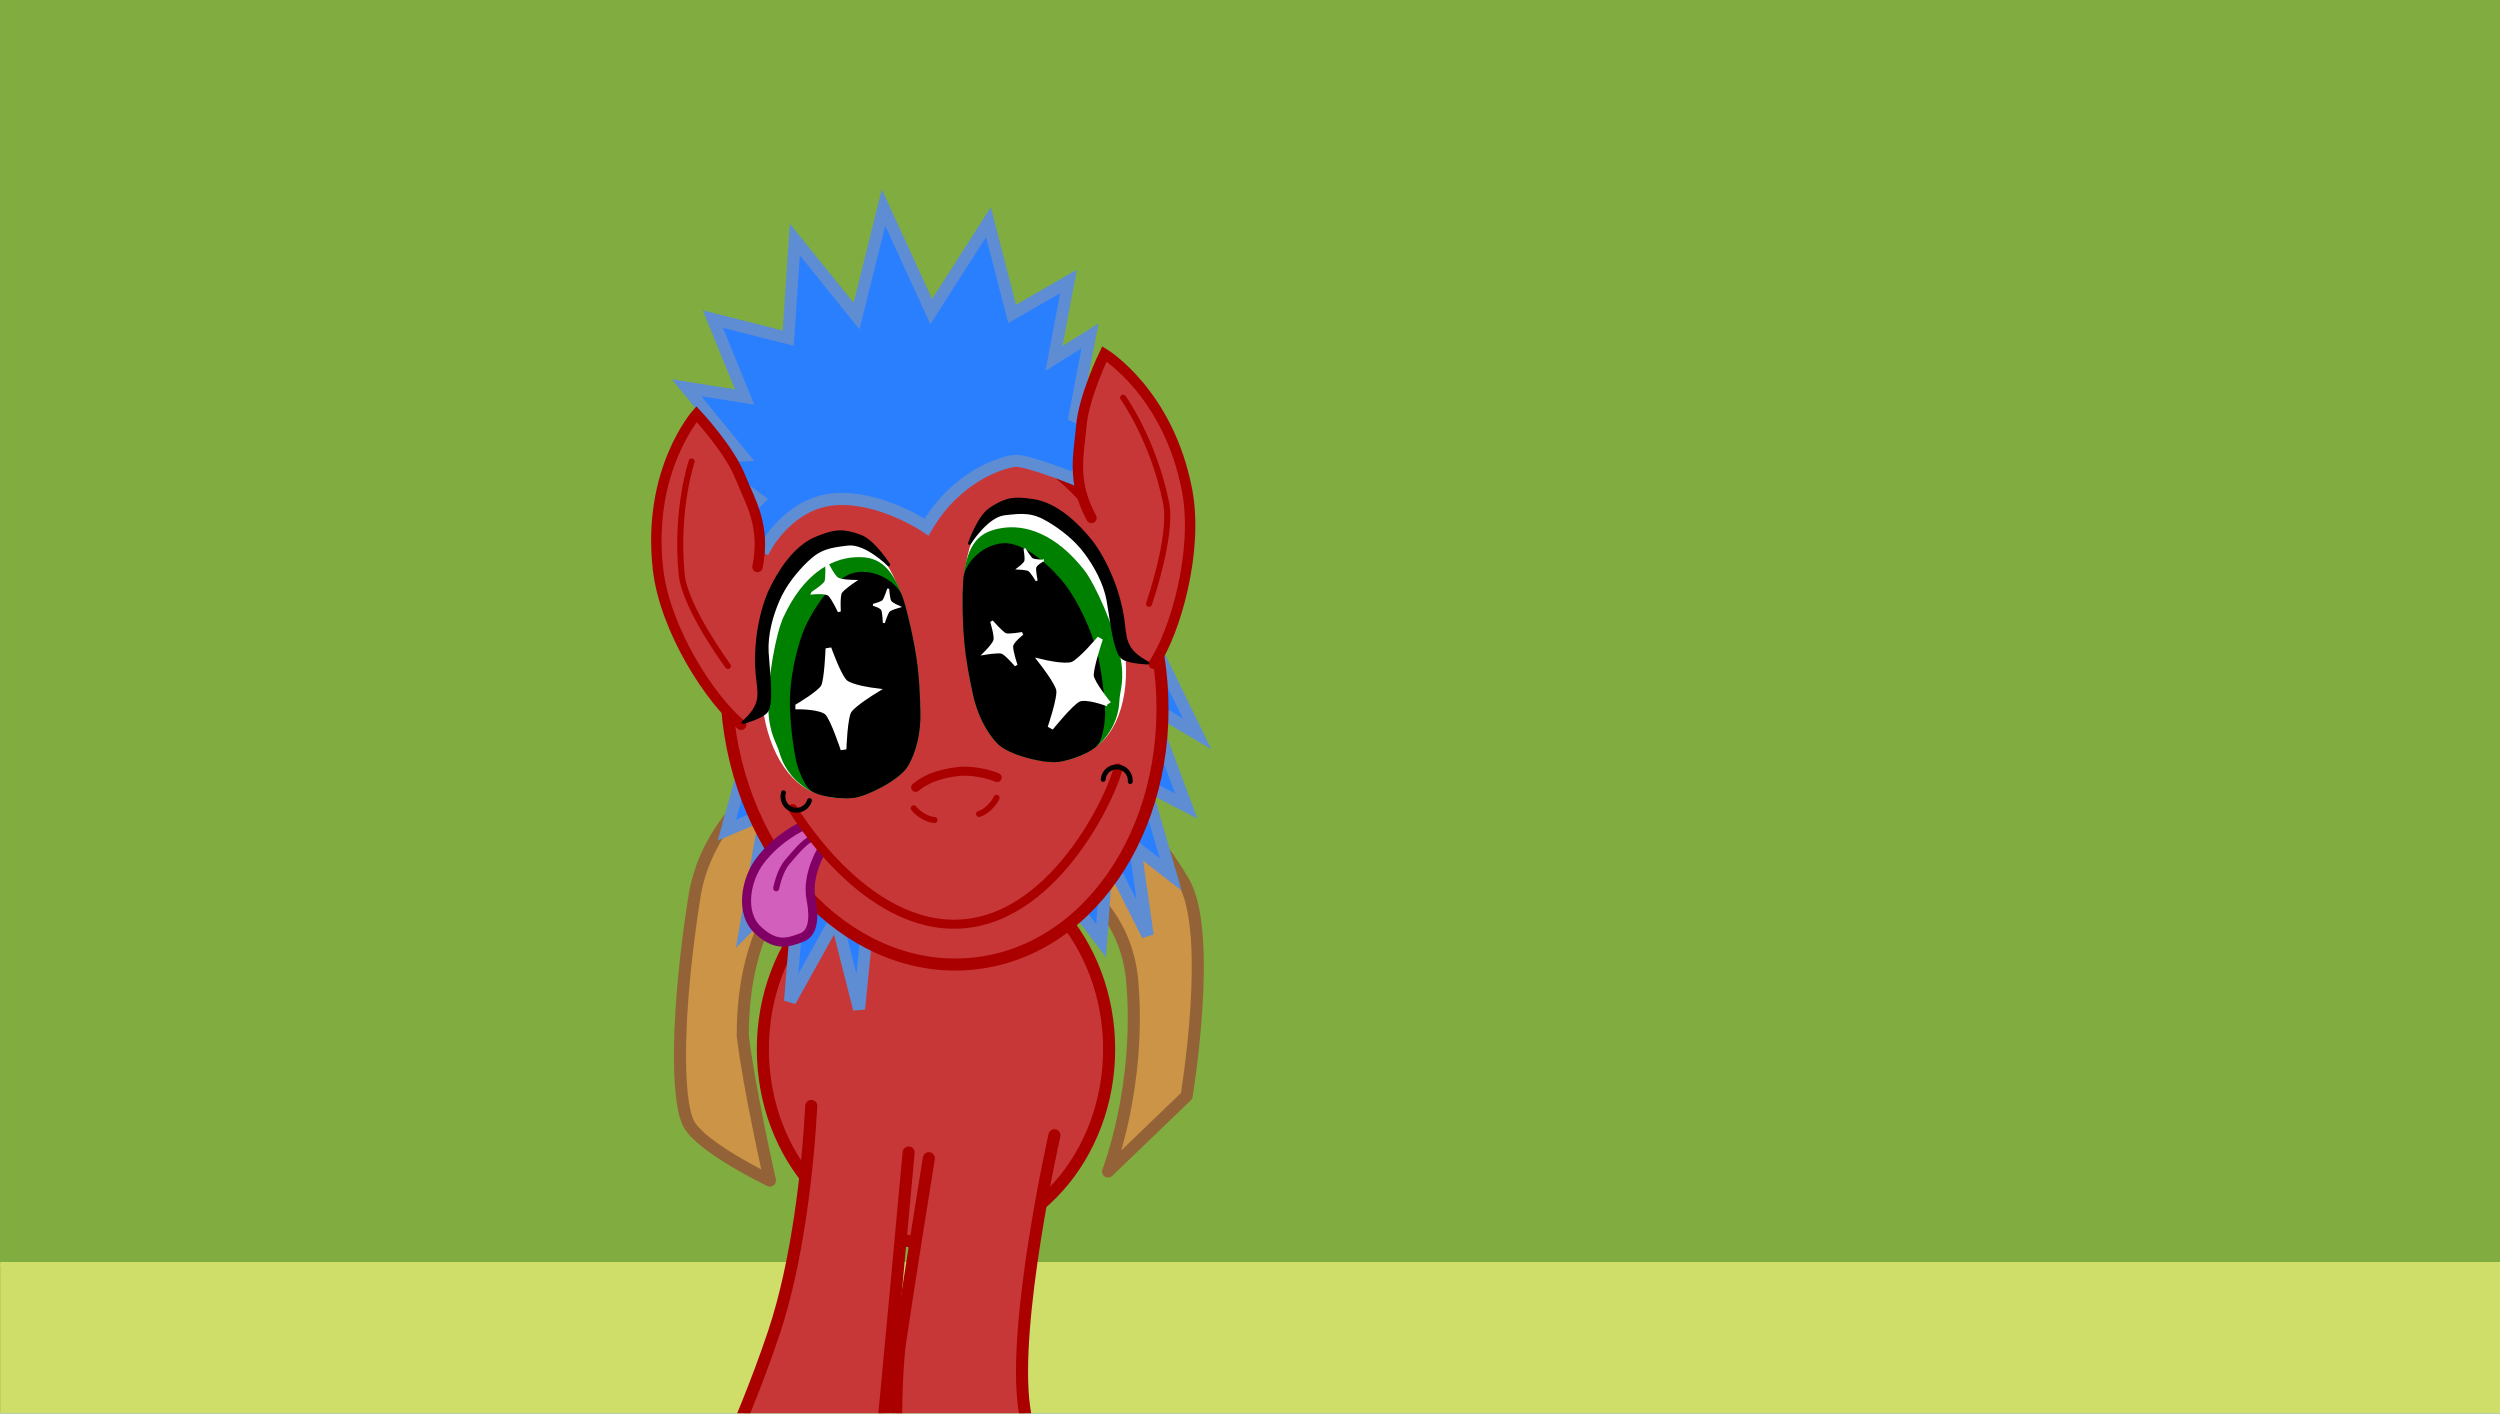 <?xml version="1.0" encoding="UTF-8" standalone="no"?>
<!-- Created with Inkscape (http://www.inkscape.org/) -->

<svg
   width="828"
   height="469"
   viewBox="0 0 219.075 124.09"
   version="1.1"
   id="svg1"
   inkscape:version="1.4 (86a8ad7, 2024-10-11)"
   sodipodi:docname="GMTK2025.svg"
   xml:space="preserve"
   inkscape:export-filename="Minigames\Pony\MG_Pony_BG.png"
   inkscape:export-xdpi="96"
   inkscape:export-ydpi="96"
   xmlns:inkscape="http://www.inkscape.org/namespaces/inkscape"
   xmlns:sodipodi="http://sodipodi.sourceforge.net/DTD/sodipodi-0.dtd"
   xmlns="http://www.w3.org/2000/svg"
   xmlns:svg="http://www.w3.org/2000/svg"><sodipodi:namedview
     id="namedview1"
     pagecolor="#ffffff"
     bordercolor="#000000"
     borderopacity="0.25"
     inkscape:showpageshadow="2"
     inkscape:pageopacity="0.0"
     inkscape:pagecheckerboard="true"
     inkscape:deskcolor="#d1d1d1"
     inkscape:document-units="px"
     inkscape:zoom="0.70710675"
     inkscape:cx="495.68188"
     inkscape:cy="400.92956"
     inkscape:window-width="1920"
     inkscape:window-height="1001"
     inkscape:window-x="-9"
     inkscape:window-y="-9"
     inkscape:window-maximized="1"
     inkscape:current-layer="g105"><inkscape:page
       x="0"
       y="0"
       width="219.075"
       height="124.09"
       id="page2"
       margin="0"
       bleed="0" /></sodipodi:namedview><defs
     id="defs1"><marker
       style="overflow:visible"
       id="SemiCircleEmpty"
       refX="2"
       refY="0"
       orient="auto-start-reverse"
       inkscape:stockid="Empty semicircle"
       markerWidth="0.5"
       markerHeight="0.5"
       viewBox="0 0 1 1"
       inkscape:isstock="true"
       inkscape:collect="always"
       preserveAspectRatio="xMidYMid"><path
         style="fill:none;fill-rule:evenodd;stroke:context-stroke;stroke-width:1.08"
         d="m -0.765,-3.027 c 1.656,0 3,1.344 3,3 0,1.656 -1.344,3 -3,3"
         id="path26" /></marker><clipPath
       clipPathUnits="userSpaceOnUse"
       id="clipPath20"><rect
         style="display:inline;fill:#cede68;fill-opacity:1;stroke:#cede68;stroke-width:1.058;stroke-linecap:square;stroke-linejoin:miter;stroke-dasharray:none;stroke-opacity:1"
         id="rect21"
         width="219.642"
         height="123.853"
         x="38.914"
         y="19.831"
         inkscape:label="BG"
         inkscape:export-filename="Minigames\Horseshoe\MG_Hshoe_BG.svg"
         inkscape:export-xdpi="96"
         inkscape:export-ydpi="96" /></clipPath></defs><g
     id="layer5"
     inkscape:label="Mini-games"
     clip-path="url(#clipPath20)"
     transform="translate(-38.894,-19.844)"><g
       inkscape:groupmode="layer"
       id="layer6"
       inkscape:label="Feeding"
       style="display:inline"><g
         id="g146"
         inkscape:label="BG"
         style="display:inline"><rect
           style="display:inline;fill:#53a2c7;fill-opacity:1;stroke:#53a2c7;stroke-width:1.058;stroke-linecap:square;stroke-linejoin:miter;stroke-dasharray:none;stroke-opacity:1"
           id="rect144"
           width="219.642"
           height="123.853"
           x="38.914"
           y="19.831"
           inkscape:label="Sky"
           inkscape:export-filename="Minigames\Horseshoe\MG_Hshoe_BG.svg"
           inkscape:export-xdpi="96"
           inkscape:export-ydpi="96" /><rect
           style="display:inline;fill:#80ac40;fill-opacity:1;stroke:#80ac40;stroke-width:1.076;stroke-linecap:square;stroke-linejoin:miter;stroke-dasharray:none;stroke-opacity:1"
           id="rect145"
           width="219.625"
           height="127.951"
           x="38.923"
           y="15.724"
           inkscape:label="Grass"
           inkscape:export-filename="Minigames\Horseshoe\MG_Hshoe_BG.svg"
           inkscape:export-xdpi="96"
           inkscape:export-ydpi="96" /><rect
           style="display:inline;fill:#cede68;fill-opacity:1;stroke:#cede68;stroke-width:0.349;stroke-linecap:square;stroke-linejoin:miter;stroke-dasharray:none;stroke-opacity:1"
           id="rect146"
           width="220.351"
           height="13.431"
           x="38.56"
           y="130.607"
           inkscape:label="Grass"
           inkscape:export-filename="Minigames\Horseshoe\MG_Hshoe_BG.svg"
           inkscape:export-xdpi="96"
           inkscape:export-ydpi="96" /></g><g
         id="g105"
         inkscape:label="Pony"
         style="display:inline"><g
           id="g116"
           inkscape:label="Body"><path
             style="fill:#cc9446;fill-opacity:1;stroke:#936237;stroke-width:1.058;stroke-linecap:round;stroke-linejoin:round;stroke-dasharray:none;stroke-opacity:1"
             d="m 103.981,110.596 c 0,-8.996 3.704,-16.669 13.494,-17.463 9.79,-0.794 19.844,3.44 20.637,12.7 0.794,9.26 -2.117,16.669 -2.117,16.669 l 6.879,-6.615 c 0,0 2.381,-14.287 -0.265,-18.785 -2.646,-4.498 -10.319,-14.552 -19.579,-14.817 -9.26,-0.265 -21.696,6.085 -23.283,16.14 -1.587,10.054 -1.587,17.727 -0.529,19.844 1.058,2.117 7.144,5.027 7.144,5.027 0,0 -1.852,-8.202 -2.381,-12.7 z"
             id="path108"
             inkscape:label="Yoke" /><ellipse
             style="fill:#c83737;fill-opacity:1;stroke:#aa0000;stroke-width:1.058;stroke-linecap:round;stroke-linejoin:round;stroke-dasharray:none;stroke-opacity:1"
             id="path105"
             cx="120.915"
             cy="111.786"
             rx="15.172"
             ry="17.031" /><path
             style="fill:#c83737;fill-opacity:1;stroke:#aa0000;stroke-width:1.058;stroke-linecap:round;stroke-linejoin:round;stroke-dasharray:none;stroke-opacity:1"
             d="m 109.986,116.759 c -0.284,5.289 -1.161,13.571 -3.29,19.909 -2.986,8.887 -6.972,16.526 -6.981,16.526 h 7.705 c 5.821,0 7.938,0.265 8.467,-4.498 0.529,-4.763 2.63,-27.856 2.63,-27.856"
             id="path106"
             sodipodi:nodetypes="cscssc" /><path
             style="fill:#c83737;fill-opacity:1;stroke:#aa0000;stroke-width:1.058;stroke-linecap:round;stroke-linejoin:round;stroke-dasharray:none;stroke-opacity:1"
             d="m 131.295,119.327 c 0,0 -3.71,16.468 -2.651,23.877 1.058,7.408 5.5,13.959 5.5,13.959 0,0 -5.027,-1.323 -8.202,-0.794 -3.175,0.529 -7.55,-0.465 -8.079,-3.111 -0.529,-2.646 -0.623,-12.072 -0.094,-15.776 0.529,-3.704 2.52,-16.145 2.52,-16.145"
             id="path107"
             sodipodi:nodetypes="cscsssc" /></g><g
           id="g107"
           inkscape:label="Head"
           transform="rotate(-6.723,120.943,81.353)"><path
             style="display:inline;fill:#2a7fff;fill-opacity:1;stroke:#5f8dd3;stroke-width:1.058;stroke-linecap:round;stroke-linejoin:miter;stroke-dasharray:none;stroke-opacity:1"
             d="m 104.715,82.251 -3.313,8.113 3.521,-1.034 -2.959,9.91 5.392,-4.309 -2.211,10.961 4.855,-6.722 1.068,8.118 1.937,-8.793 11.41,-9.067 8.419,14.406 1.41,-7.372 2.699,7.372 -0.191,-7.824 2.818,2.772 -1.349,-8.096 3.407,2.296 -2.245,-9.167 3.929,2.993 -2.619,-7.484 -14.406,-7.671 -16.464,0.748 z"
             id="path141"
             sodipodi:nodetypes="ccccccccccccccccccccccc" /><ellipse
             style="fill:#c83737;fill-opacity:1;stroke:#aa0000;stroke-width:1.058;stroke-linecap:round;stroke-linejoin:round;stroke-dasharray:none;stroke-opacity:1"
             id="path104"
             cx="121.708"
             cy="80.83"
             rx="19.05"
             ry="23.68"
             inkscape:label="Head" /><path
             style="display:inline;fill:#2a7fff;fill-opacity:1;stroke:#5f8dd3;stroke-width:1.058;stroke-linecap:round;stroke-linejoin:miter;stroke-dasharray:none;stroke-opacity:1"
             d="m 121.888,66.042 c 3.181,-4.209 7.296,-4.864 8.325,-4.864 1.029,0 4.958,2.152 4.958,2.152 l 3.461,-3.742 -2.713,-1.684 2.152,-6.829 -3.368,1.59 2.058,-6.548 -5.238,2.245 -1.123,-8.232 -5.893,7.203 -3.087,-9.542 -3.461,9.167 -4.584,-7.296 -1.59,8.513 -6.361,-2.432 1.964,7.109 -4.958,-1.403 4.116,6.455 -3.555,-0.281 4.584,4.303 -2.806,2.245 2.9,1.964 c 0,0 2.526,-3.648 6.548,-3.461 4.022,0.187 7.671,3.368 7.671,3.368 z"
             id="path140"
             sodipodi:nodetypes="cscccccccccccccccccccccsc"
             inkscape:label="ManeTop" /><g
             id="g137"
             inkscape:label="Ear"
             transform="matrix(0.853,0.141,-0.14,0.853,88.458,5.074)"
             style="display:inline;fill:#c83737;stroke:#aa0000"><path
               style="fill:#c83737;fill-opacity:1;stroke:#aa0000;stroke-width:1.058;stroke-linecap:round;stroke-dasharray:none;stroke-opacity:1"
               d="m 66.23,61.569 c -2.224,-3.685 -1.552,-6.403 -1.452,-9.216 0.108,-3.034 2.012,-7.452 2.012,-7.452 0,0 6.669,3.648 8.993,13.419 1.447,6.085 -0.532,14.368 -2.568,17.736"
               id="path136"
               inkscape:label="Ear"
               sodipodi:nodetypes="cscsc" /><path
               style="fill:#c83737;fill-opacity:1;stroke:#aa0000;stroke-width:0.529;stroke-linecap:round;stroke-dasharray:none;stroke-opacity:1"
               d="m 79.785,49.104 c 0,0 2.784,3.517 4.175,9.008 0.722,2.851 -1.091,8.926 -1.091,8.926"
               id="path137"
               sodipodi:nodetypes="csc"
               transform="matrix(1.157,0,0,1.157,-23.427,-7.57)"
               inkscape:label="EarLine" /></g><g
             id="g139"
             inkscape:label="Ear"
             transform="matrix(-0.842,0.196,0.196,0.842,150.464,2.953)"
             style="display:inline;fill:#c83737;stroke:#aa0000"><path
               style="fill:#c83737;fill-opacity:1;stroke:#aa0000;stroke-width:1.058;stroke-linecap:round;stroke-dasharray:none;stroke-opacity:1"
               d="m 66.23,61.569 c -2.224,-3.685 -1.552,-6.403 -1.452,-9.216 0.108,-3.034 2.012,-7.452 2.012,-7.452 0,0 6.669,3.648 8.993,13.419 1.447,6.085 -0.532,14.368 -2.568,17.736"
               id="path138"
               inkscape:label="Ear"
               sodipodi:nodetypes="cscsc" /><path
               style="fill:#c83737;fill-opacity:1;stroke:#aa0000;stroke-width:0.529;stroke-linecap:round;stroke-dasharray:none;stroke-opacity:1"
               d="m 79.785,49.104 c 0,0 2.784,3.517 4.175,9.008 0.722,2.851 -1.091,8.926 -1.091,8.926"
               id="path139"
               sodipodi:nodetypes="csc"
               transform="matrix(1.157,0,0,1.157,-23.427,-7.57)"
               inkscape:label="EarLine" /></g><g
             id="g140"
             inkscape:label="Face"><g
               id="g117"
               inkscape:label="Eye"
               style="display:inline"><path
                 style="fill:#ffffff;fill-opacity:1;stroke:#ffffff;stroke-width:1.058;stroke-linecap:round;stroke-linejoin:round;stroke-dasharray:none;stroke-opacity:1"
                 d="m 106.367,78.378 c -0.364,4.2 0.906,7.907 3.283,9.145 2.206,1.149 4.153,0.987 6.75,-0.46 2.934,-1.634 2.727,-7.3 2.646,-10.472 -0.125,-4.869 -1.516,-9.188 -3.49,-9.485 -2.754,-0.415 -4.401,0.479 -6.218,2.613 -2.176,2.556 -2.608,4.46 -2.972,8.66 z"
                 id="path109"
                 sodipodi:nodetypes="zsssssz"
                 inkscape:label="White" /><path
                 style="fill:#008000;fill-opacity:1;stroke:#008000;stroke-width:0.265;stroke-linecap:round;stroke-linejoin:round;stroke-dasharray:none;stroke-opacity:1"
                 d="m 106.907,84.152 c -0.135,-0.9 -0.711,-1.72 -0.524,-3.909 0.218,-2.546 1.427,-6.441 2.232,-7.758 2.084,-3.407 4.571,-4.538 6.678,-4.427 1.826,0.097 2.941,0.853 3.636,3.73 0.134,0.553 0.522,2.958 0.6,5.524 0.053,1.736 -0.068,3.317 -0.202,4.719 -0.176,1.846 -0.777,3.428 -1.604,4.519 -0.827,1.091 -3.782,2.172 -4.973,2.172 -1.191,0 -2.965,-0.436 -3.949,-1.288 -1.281,-1.075 -1.76,-2.384 -1.894,-3.284 z"
                 id="path119"
                 sodipodi:nodetypes="zsssssssszz"
                 inkscape:label="Iris" /><path
                 style="fill:#000000;fill-opacity:1;stroke:#000000;stroke-width:0.265;stroke-linecap:round;stroke-linejoin:round;stroke-dasharray:none;stroke-opacity:1"
                 d="m 108.268,85.022 c -0.055,-0.609 -0.172,-2.501 0.015,-4.69 0.218,-2.546 1.324,-5.432 2.118,-6.754 0.794,-1.323 3.05,-4.307 5.156,-4.195 1.826,0.097 3.14,1.481 3.371,2.407 0.138,0.552 0.522,2.958 0.6,5.524 0.053,1.736 -0.068,3.317 -0.202,4.719 -0.176,1.846 -0.777,3.428 -1.604,4.519 -0.827,1.091 -3.782,2.172 -4.973,2.172 -1.191,0 -2.998,-0.502 -3.535,-1.023 -0.537,-0.521 -0.891,-2.07 -0.947,-2.679 z"
                 id="path118"
                 sodipodi:nodetypes="zsssssssszzz"
                 inkscape:label="Black" /><path
                 style="display:inline;fill:#ffffff;fill-opacity:1;stroke:#ffffff;stroke-width:0.265;stroke-linecap:round;stroke-linejoin:miter;stroke-dasharray:none;stroke-opacity:1"
                 d="m 111.311,70.599 c 0,0 1.124,0.015 1.405,0.309 0.281,0.294 0.712,1.584 0.712,1.584 0,0 0.082,-1.377 0.305,-1.664 0.223,-0.287 1.234,-0.812 1.234,-0.812 0,0 -1.08,-0.144 -1.385,-0.392 -0.305,-0.247 -0.753,-1.485 -0.753,-1.485 0,0 -0.094,1.361 -0.269,1.644 -0.175,0.283 -1.248,0.815 -1.248,0.815 z"
                 id="path120"
                 sodipodi:nodetypes="czczczczc" /><path
                 style="display:inline;fill:#ffffff;fill-opacity:1;stroke:#ffffff;stroke-width:0.172;stroke-linecap:round;stroke-linejoin:miter;stroke-dasharray:none;stroke-opacity:1"
                 d="m 116.439,72.257 c 0,0 0.641,0.258 0.73,0.508 0.089,0.25 0.018,1.171 0.018,1.171 0,0 0.386,-0.863 0.584,-0.998 0.198,-0.135 0.908,-0.247 0.908,-0.247 0,0 -0.584,-0.331 -0.699,-0.556 -0.114,-0.226 -0.066,-1.116 -0.066,-1.116 0,0 -0.389,0.85 -0.559,0.992 -0.17,0.142 -0.916,0.246 -0.916,0.246 z"
                 id="path121"
                 sodipodi:nodetypes="czczczczc" /><path
                 style="display:inline;fill:#ffffff;fill-opacity:1;stroke:#ffffff;stroke-width:0.511;stroke-linecap:round;stroke-linejoin:miter;stroke-dasharray:none;stroke-opacity:1"
                 d="m 108.886,80.326 c 0,0 2.041,0.22 2.497,0.864 0.456,0.643 0.997,3.334 0.997,3.334 0,0 0.408,-2.779 0.867,-3.325 0.459,-0.546 2.397,-1.44 2.397,-1.44 0,0 -1.938,-0.475 -2.447,-1.028 -0.509,-0.553 -1.09,-3.14 -1.09,-3.14 0,0 -0.426,2.745 -0.798,3.29 -0.372,0.545 -2.423,1.444 -2.423,1.444 z"
                 id="path122"
                 sodipodi:nodetypes="czczczczc" /><path
                 style="display:inline;fill:#000000;fill-opacity:1;stroke:#000000;stroke-width:0.265;stroke-linecap:round;stroke-linejoin:round;stroke-dasharray:none;stroke-opacity:1"
                 d="m 103.915,81.161 c 1.687,-1.191 1.74,-2.014 1.72,-3.539 -0.042,-3.205 1.124,-6.251 1.984,-7.64 0.937,-1.513 2.586,-3.595 4.63,-4.134 1.53,-0.404 2.204,-0.486 3.77,0.298 1.124,0.562 2.183,2.778 2.183,2.778 0,0 -1.753,-2.216 -3.34,-2.216 -1.587,0 -2.48,0.033 -3.77,1.025 -1.076,0.827 -2.15,1.885 -2.877,3.142 -0.728,1.257 -1.389,2.844 -1.488,4.432 -0.1,1.597 -0.033,4.564 -0.695,5.159 -0.501,0.451 -2.117,0.695 -2.117,0.695 z"
                 id="path117"
                 sodipodi:nodetypes="csssscsssssc"
                 inkscape:label="Lashes" /></g><g
               id="g135"
               inkscape:label="Eye"
               transform="matrix(-1,0,0,1,243.662,-1.029)"
               style="display:inline"><path
                 style="fill:#ffffff;fill-opacity:1;stroke:#ffffff;stroke-width:1.058;stroke-linecap:round;stroke-linejoin:round;stroke-dasharray:none;stroke-opacity:1"
                 d="m 106.367,78.378 c -0.364,4.2 0.906,7.907 3.283,9.145 2.206,1.149 4.153,0.987 6.75,-0.46 2.934,-1.634 2.727,-7.3 2.646,-10.472 -0.125,-4.869 -1.516,-9.188 -3.49,-9.485 -2.754,-0.415 -4.401,0.479 -6.218,2.613 -2.176,2.556 -2.608,4.46 -2.972,8.66 z"
                 id="path129"
                 sodipodi:nodetypes="zsssssz"
                 inkscape:label="White" /><path
                 style="fill:#008000;fill-opacity:1;stroke:#008000;stroke-width:0.265;stroke-linecap:round;stroke-linejoin:round;stroke-dasharray:none;stroke-opacity:1"
                 d="m 106.907,84.152 c -0.135,-0.9 -0.711,-1.72 -0.524,-3.909 0.218,-2.546 1.427,-6.441 2.232,-7.758 2.084,-3.407 4.571,-4.538 6.678,-4.427 1.826,0.097 2.941,0.853 3.636,3.73 0.134,0.553 0.522,2.958 0.6,5.524 0.053,1.736 -0.068,3.317 -0.202,4.719 -0.176,1.846 -0.777,3.428 -1.604,4.519 -0.827,1.091 -3.782,2.172 -4.973,2.172 -1.191,0 -2.965,-0.436 -3.949,-1.288 -1.281,-1.075 -1.76,-2.384 -1.894,-3.284 z"
                 id="path130"
                 sodipodi:nodetypes="zsssssssszz"
                 inkscape:label="Iris" /><path
                 style="fill:#000000;fill-opacity:1;stroke:#000000;stroke-width:0.265;stroke-linecap:round;stroke-linejoin:round;stroke-dasharray:none;stroke-opacity:1"
                 d="m 108.268,85.022 c -0.055,-0.609 -0.172,-2.501 0.015,-4.69 0.218,-2.546 1.324,-5.432 2.118,-6.754 0.794,-1.323 3.05,-4.307 5.156,-4.195 1.826,0.097 3.14,1.481 3.371,2.407 0.138,0.552 0.522,2.958 0.6,5.524 0.053,1.736 -0.068,3.317 -0.202,4.719 -0.176,1.846 -0.777,3.428 -1.604,4.519 -0.827,1.091 -3.782,2.172 -4.973,2.172 -1.191,0 -2.998,-0.502 -3.535,-1.023 -0.537,-0.521 -0.891,-2.07 -0.947,-2.679 z"
                 id="path131"
                 sodipodi:nodetypes="zsssssssszzz"
                 inkscape:label="Black" /><path
                 style="display:inline;fill:#ffffff;fill-opacity:1;stroke:#ffffff;stroke-width:0.265;stroke-linecap:round;stroke-linejoin:miter;stroke-dasharray:none;stroke-opacity:1"
                 d="m 114.529,77.309 c 0,0 0.963,0.579 1.058,0.975 0.095,0.395 -0.183,1.727 -0.183,1.727 0,0 0.764,-1.148 1.101,-1.284 0.337,-0.136 1.475,-0.08 1.475,-0.08 0,0 -0.86,-0.669 -1,-1.036 -0.139,-0.367 0.098,-1.662 0.098,-1.662 0,0 -0.766,1.128 -1.06,1.284 -0.294,0.156 -1.488,0.076 -1.488,0.076 z"
                 id="path132"
                 sodipodi:nodetypes="czczczczc" /><path
                 style="display:inline;fill:#ffffff;fill-opacity:1;stroke:#ffffff;stroke-width:0.172;stroke-linecap:round;stroke-linejoin:miter;stroke-dasharray:none;stroke-opacity:1"
                 d="m 111.996,71.181 c 0,0 0.641,0.258 0.73,0.508 0.089,0.25 0.018,1.171 0.018,1.171 0,0 0.386,-0.863 0.584,-0.998 0.198,-0.135 0.908,-0.247 0.908,-0.247 0,0 -0.584,-0.331 -0.699,-0.556 -0.114,-0.226 -0.066,-1.116 -0.066,-1.116 0,0 -0.389,0.85 -0.559,0.992 -0.17,0.142 -0.916,0.246 -0.916,0.246 z"
                 id="path133"
                 sodipodi:nodetypes="czczczczc" /><path
                 style="display:inline;fill:#ffffff;fill-opacity:1;stroke:#ffffff;stroke-width:0.511;stroke-linecap:round;stroke-linejoin:miter;stroke-dasharray:none;stroke-opacity:1"
                 d="m 107.802,84.275 c 0,0 1.815,-0.959 2.553,-0.681 0.738,0.278 2.692,2.206 2.692,2.206 0,0 -1.217,-2.532 -1.142,-3.241 0.075,-0.709 1.181,-2.534 1.181,-2.534 0,0 -1.872,0.691 -2.603,0.517 -0.731,-0.173 -2.66,-1.992 -2.66,-1.992 0,0 1.183,2.513 1.179,3.173 -0.004,0.66 -1.2,2.553 -1.2,2.553 z"
                 id="path134"
                 sodipodi:nodetypes="czczczczc" /><path
                 style="display:inline;fill:#000000;fill-opacity:1;stroke:#000000;stroke-width:0.265;stroke-linecap:round;stroke-linejoin:round;stroke-dasharray:none;stroke-opacity:1"
                 d="m 103.915,81.161 c 1.687,-1.191 1.74,-2.014 1.72,-3.539 -0.042,-3.205 1.124,-6.251 1.984,-7.64 0.937,-1.513 2.586,-3.595 4.63,-4.134 1.53,-0.404 2.204,-0.486 3.77,0.298 1.124,0.562 2.183,2.778 2.183,2.778 0,0 -1.753,-2.216 -3.34,-2.216 -1.587,0 -2.48,0.033 -3.77,1.025 -1.076,0.827 -2.15,1.885 -2.877,3.142 -0.728,1.257 -1.389,2.844 -1.488,4.432 -0.1,1.597 -0.033,4.564 -0.695,5.159 -0.501,0.451 -2.117,0.695 -2.117,0.695 z"
                 id="path135"
                 sodipodi:nodetypes="csssscsssssc"
                 inkscape:label="Lashes" /></g><g
               id="g114"
               inkscape:label="Mouth"
               style="display:inline"><g
                 id="g115"
                 inkscape:label="Tongue"><path
                   style="fill:#d35fbc;fill-opacity:1;stroke:#800066;stroke-width:0.794;stroke-linecap:round;stroke-linejoin:round;stroke-dasharray:none;stroke-opacity:1"
                   d="m 108.058,90.775 c 0,0 -2.26,0.696 -4.09,2.596 -1.431,1.487 -2.302,4.326 -0.913,5.98 1.389,1.654 2.447,1.455 3.77,1.124 1.323,-0.331 1.257,-2.381 1.191,-3.241 -0.166,-2.16 1.459,-4.19 1.459,-4.19"
                   id="path113"
                   sodipodi:nodetypes="cssssc" /><path
                   style="display:inline;fill:#d35fbc;fill-opacity:1;stroke:#800066;stroke-width:0.529;stroke-linecap:round;stroke-linejoin:round;stroke-dasharray:none;stroke-opacity:1"
                   d="m 108.792,91.907 c -0.982,0.374 -1.78,1.249 -2.432,1.824 -0.795,0.702 -1.263,2.198 -1.263,2.198"
                   id="path114"
                   sodipodi:nodetypes="csc" /></g><path
                 style="fill:none;fill-opacity:1;stroke:#aa0000;stroke-width:0.794;stroke-linecap:round;stroke-linejoin:round;stroke-dasharray:none;stroke-opacity:1;marker-start:url(#SemiCircleEmpty);marker-end:url(#SemiCircleEmpty)"
                 d="m 107.355,89.165 c 0,0 4.961,11.377 13.56,11.774 8.599,0.397 14.883,-10.649 15.147,-11.972"
                 id="path110"
                 sodipodi:nodetypes="csc"
                 inkscape:label="Lips" /></g><g
               id="g113"
               inkscape:label="Nose"
               style="display:inline"><path
                 style="fill:none;fill-opacity:1;stroke:#aa0000;stroke-width:0.794;stroke-linecap:round;stroke-linejoin:round;stroke-dasharray:none;stroke-opacity:1"
                 d="m 118.267,88.581 c 0.92,-0.601 2.11,-0.939 3.77,-0.946 1.793,-0.008 3.429,0.923 3.429,0.923"
                 id="path111"
                 sodipodi:nodetypes="csc" /><path
                 style="fill:none;fill-opacity:1;stroke:#aa0000;stroke-width:0.529;stroke-linecap:round;stroke-linejoin:round;stroke-dasharray:none;stroke-opacity:1"
                 d="m 117.89,90.385 c 0.252,0.442 1.038,1.132 1.687,1.224"
                 id="path112"
                 sodipodi:nodetypes="cc" /><path
                 style="fill:none;fill-opacity:1;stroke:#aa0000;stroke-width:0.529;stroke-linecap:round;stroke-linejoin:round;stroke-dasharray:none;stroke-opacity:1"
                 d="m 125.199,90.319 c -0.252,0.442 -1.038,1.132 -1.687,1.224"
                 id="path116"
                 sodipodi:nodetypes="cc" /></g></g></g></g></g></g></svg>
